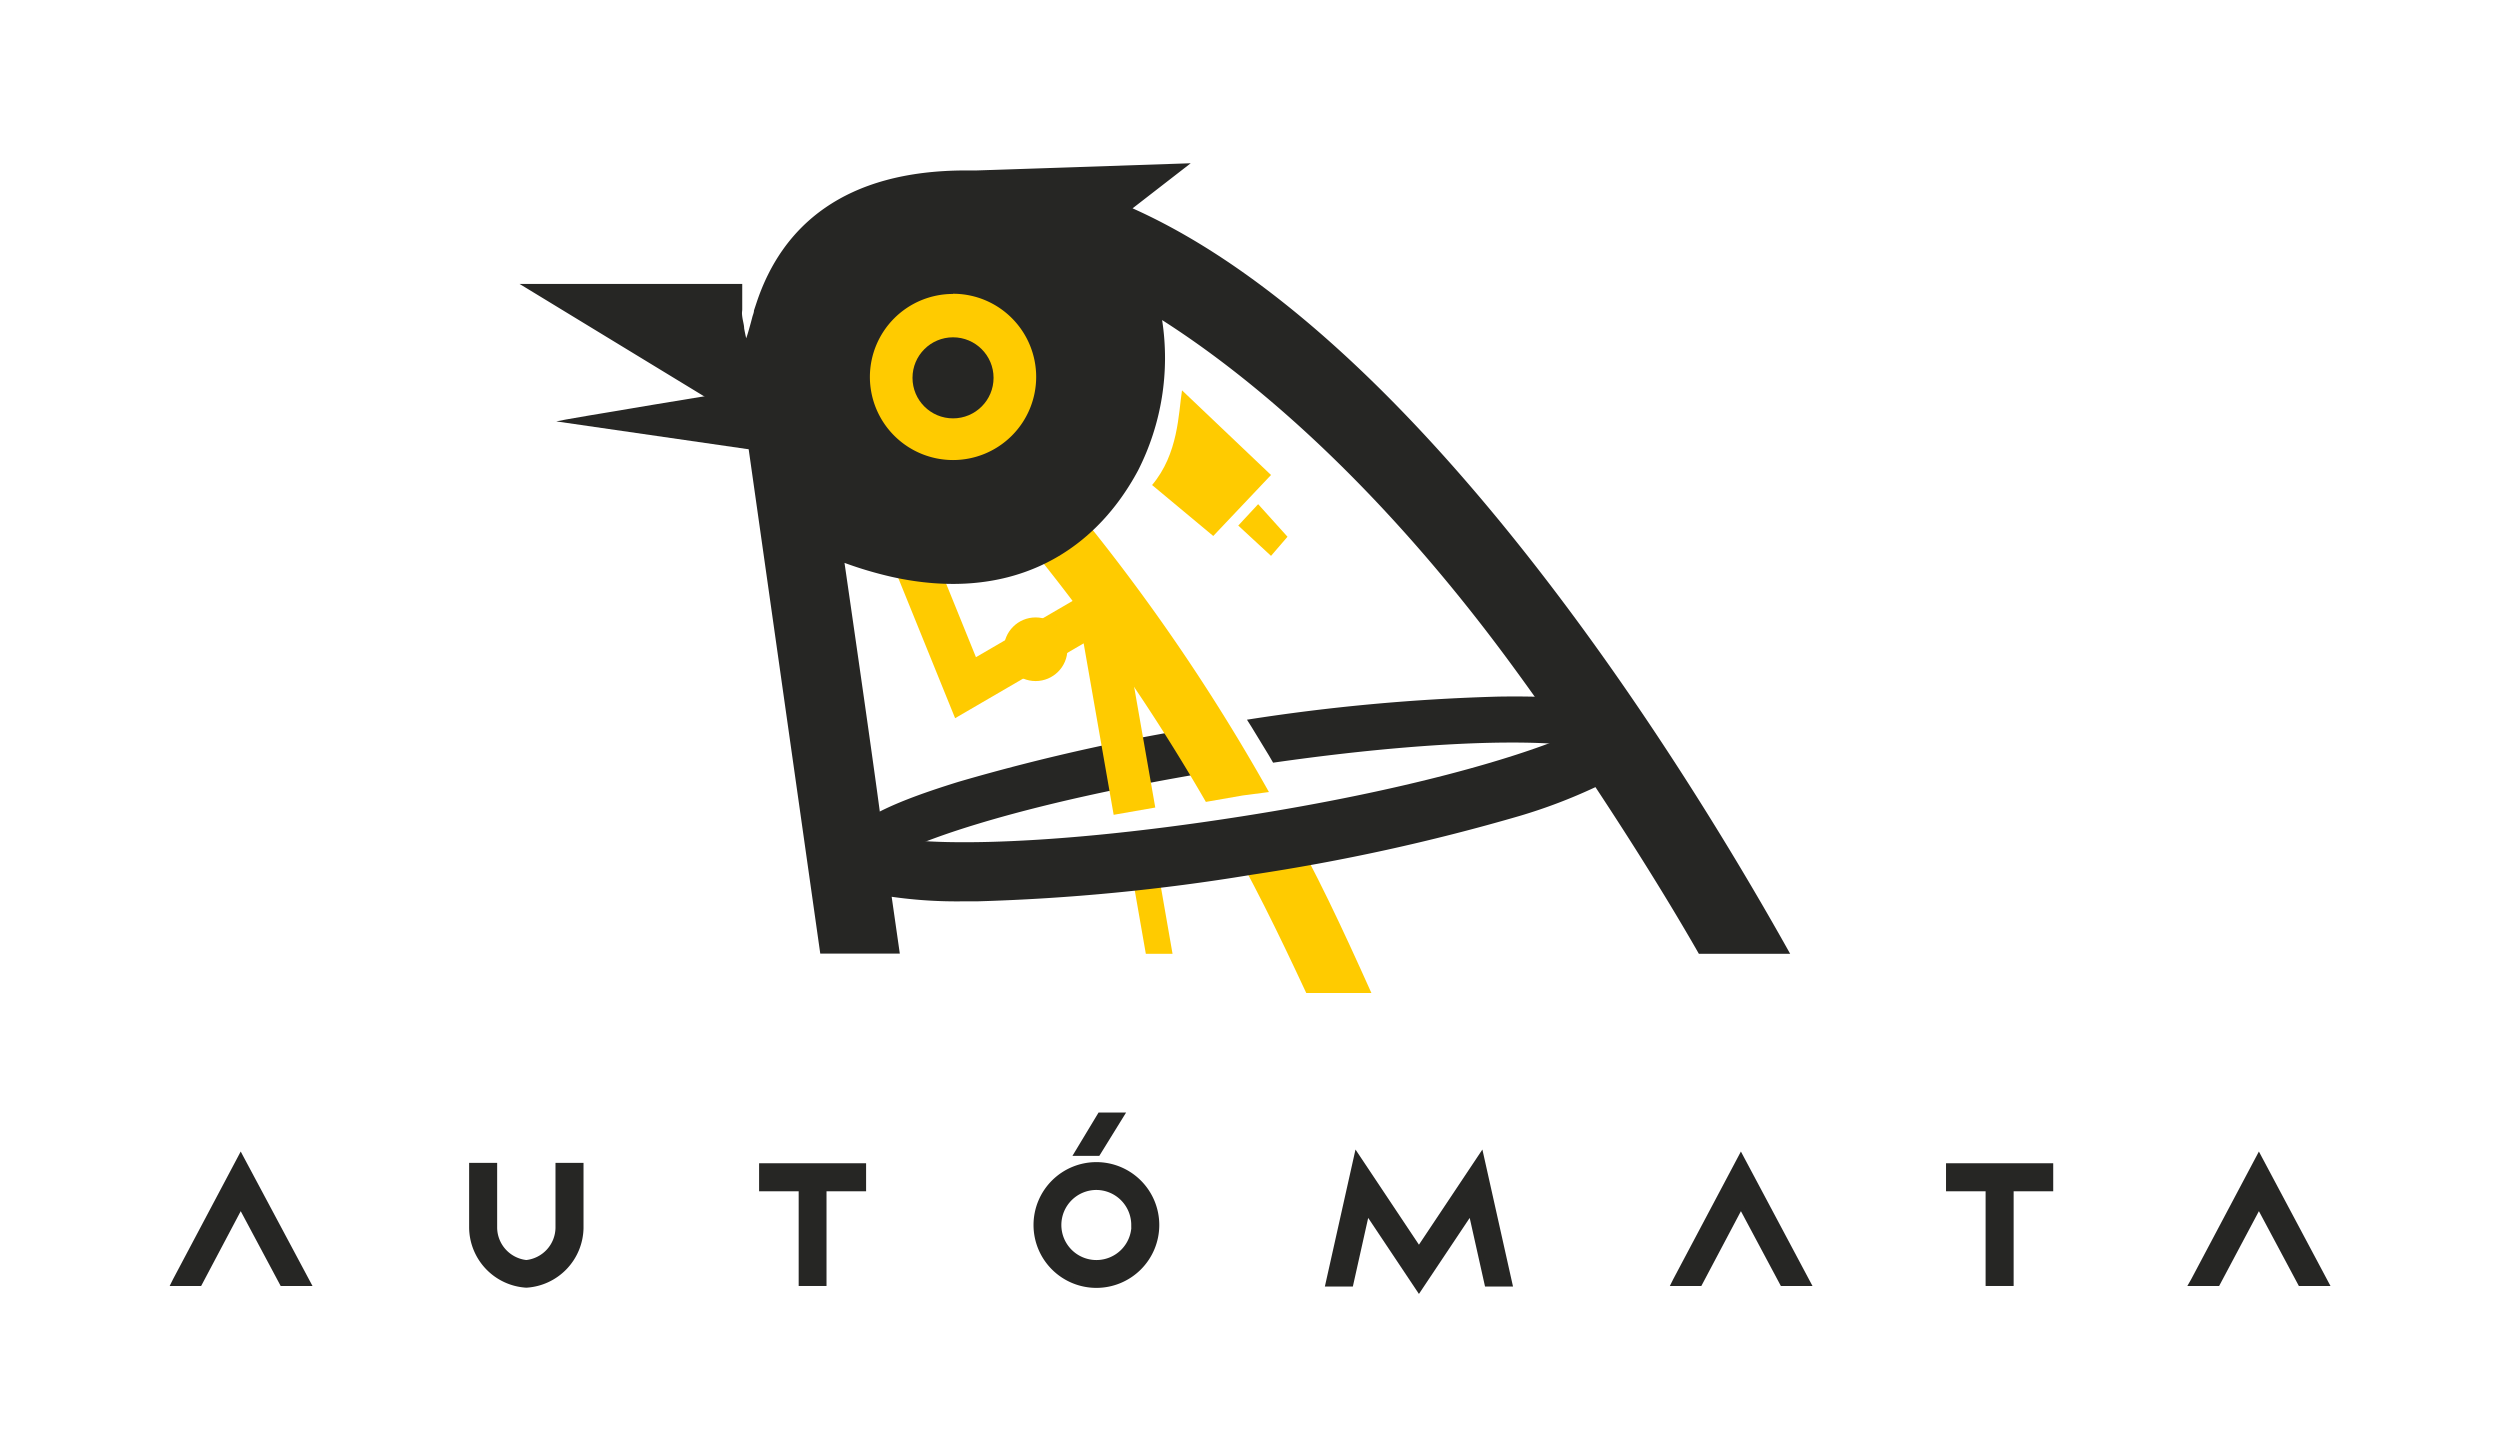 <svg id="icons" xmlns="http://www.w3.org/2000/svg" xmlns:xlink="http://www.w3.org/1999/xlink" viewBox="0 0 132 76.67">
  <defs>
    <style>
      .cls-1, .cls-5 {
        fill: none;
      }

      .cls-2 {
        clip-path: url(#clip-path);
      }

      .cls-3 {
        fill: #FFCB00;
      }

      .cls-4 {
        fill: #262624;
        stroke: #262624;
        stroke-width: 0.3;
      }

      .cls-5 {
        stroke: #FFCB00;
        stroke-miterlimit: 10;
        stroke-width: 2.23px;
      }

      .cls-6 {
        fill: #262624;
      }
    </style>
    <clipPath id="clip-path">
      <rect class="cls-1" x="-603.61" y="465.77" width="197.61" height="367.56"/>
    </clipPath>
  </defs>
  <title>logo</title>
  <g>
    <g>
      <polygon class="cls-3" points="66.43 26.62 65.38 27.75 67.11 29.35 67.98 28.34 66.43 26.62"/>
      <g>
        <path class="cls-6" d="M84.11,39.29l2.4-.38c-0.29-1.85-3.16-2.19-7.37-2.13A104,104,0,0,0,65.84,38l0.24,0.38L67,39.89l0.22,0.38c10.48-1.5,16.3-1.14,17.12-.57A0.67,0.67,0,0,1,84.11,39.29Z"/>
        <path class="cls-6" d="M66.09,40.42l-0.87-1.51c-0.14-.24-0.28-0.49-0.41-0.73H64.74a107.09,107.09,0,0,0-14.13,3.1c-4,1.24-6.65,2.45-6.36,4.29l2.4-.38a0.67,0.67,0,0,1-.08.46c0.65-.85,6.76-3.22,18.54-5.08l1-.15h0Z"/>
      </g>
      <g>
        <polyline class="cls-5" points="59.9 42.83 58.04 32.2 50.98 36.31 44.05 19.22"/>
        <circle class="cls-3" cx="54.68" cy="34.28" r="1.68"/>
        <path class="cls-6" d="M29.37,22.25c0.26-.09,10.15-1.71,10.15-1.71L41.45,24Z"/>
        <polygon class="cls-3" points="61.07 45.54 59.7 45.78 60.5 50.36 61.91 50.36 61.07 45.54"/>
      </g>
      <g>
        <path class="cls-3" d="M65.62,42L67,41.82A103.08,103.08,0,0,0,54.87,24.59l-2.3,2.11A102.11,102.11,0,0,1,63.67,42.34Z"/>
        <path class="cls-3" d="M67.83,43.13l-1.77.29-1.55.24c1.59,2.76,2.92,5.46,4.46,8.77h3.44C70.84,48.93,69.47,46,67.83,43.13Z"/>
      </g>
      <rect class="cls-3" x="43.23" y="13.39" width="14.17" height="12.82"/>
      <path class="cls-3" d="M62.41,20.61c-0.19,1.24-.19,3.35-1.58,5l3.23,2.69,3.05-3.22Z"/>
      <circle class="cls-6" cx="50.32" cy="19.95" r="2.14"/>
      <path class="cls-6" d="M59.8,11l3.07-2.38L51.56,9,51,9c-6.4,0-9.71,2.91-11.06,7,0,0,0,0,0,0l-0.13.39c0,0.12-.06.24-0.09,0.36s-0.11.42-.16,0.59c-0.09.33-.16,0.52-0.16,0.52s-0.05-.19-0.11-0.53c0-.17-0.07-0.38-0.1-0.62s0-.25,0-0.38V15.88c0-.28,0-0.58,0-0.89H27.43L39.27,22.2c0.06,0.48.15,1,.25,1.45l3.79,26.7h4.2l-0.43-3a24.27,24.27,0,0,0,3.81.24h0.74a107.42,107.42,0,0,0,14.44-1.4,107.38,107.38,0,0,0,14.17-3.11,28.35,28.35,0,0,0,4-1.52c2.12,3.21,4,6.24,5.46,8.8h4.82C88.62,39.79,74.78,17.7,59.8,11Zm-9.48,4.51a4.39,4.39,0,1,1-4.39,4.39A4.39,4.39,0,0,1,50.32,15.52ZM65.59,43.1c-11.44,1.8-18,1.5-19,.93,0.08,0-2-14.31-2-14.31a20.15,20.15,0,0,0,2.5.74c6,1.33,10.52-1,13-5.62a13.11,13.11,0,0,0,1.27-7.94c5.95,3.8,12.46,10,18.55,18.33,0.91,1.24,1.79,2.49,2.64,3.72C80,40,74.39,41.72,65.59,43.1Z"/>
    </g>
    <g>
      <polygon id="a2" class="cls-4" points="9.27 67.61 9.2 67.75 10.53 67.75 12.71 63.63 14.91 67.75 16.25 67.75 12.71 61.12 9.27 67.61"/>
      <polygon id="a3" class="cls-4" points="88.48 67.61 88.41 67.75 89.74 67.75 91.92 63.63 94.12 67.75 95.45 67.75 91.92 61.12 88.48 67.61"/>
      <polygon id="a4" class="cls-4" points="119.27 61.12 115.83 67.61 115.75 67.75 117.08 67.75 119.27 63.63 121.47 67.75 122.8 67.75 119.27 61.12"/>
      <path id="u" class="cls-4" d="M29.48,64.84a1.89,1.89,0,0,1-1.69,1.84,1.89,1.89,0,0,1-1.69-1.84V61.55H24.92v3.29a3.06,3.06,0,0,0,2.87,3,3.06,3.06,0,0,0,2.87-3V61.55H29.48v3.29Z"/>
      <polygon id="t2" class="cls-4" points="40.23 62.75 42.32 62.75 42.32 67.75 43.49 67.75 43.49 62.75 45.58 62.75 45.58 61.57 40.23 61.57 40.23 62.75"/>
      <polygon id="t1" class="cls-4" points="102.9 62.75 104.99 62.75 104.99 67.75 106.17 67.75 106.17 62.75 108.26 62.75 108.26 61.57 102.9 61.57 102.9 62.75"/>
      <g id="o">
        <path class="cls-4" d="M57.89,61.51a3.17,3.17,0,1,0,3.17,3.17A3.17,3.17,0,0,0,57.89,61.51Zm2,3.17a2,2,0,1,1-2-2A2,2,0,0,1,59.88,64.68Z"/>
        <polygon class="cls-4" points="59.19 58.89 58.09 58.89 56.89 60.88 57.96 60.88 59.19 58.89"/>
      </g>
      <polygon class="cls-4" points="78.2 61.07 74.92 65.99 71.64 61.07 70.14 67.78 71.31 67.78 72.17 63.93 74.92 68.05 77.67 63.93 78.53 67.78 79.7 67.78 78.2 61.07"/>
    </g>
  </g>
</svg>
